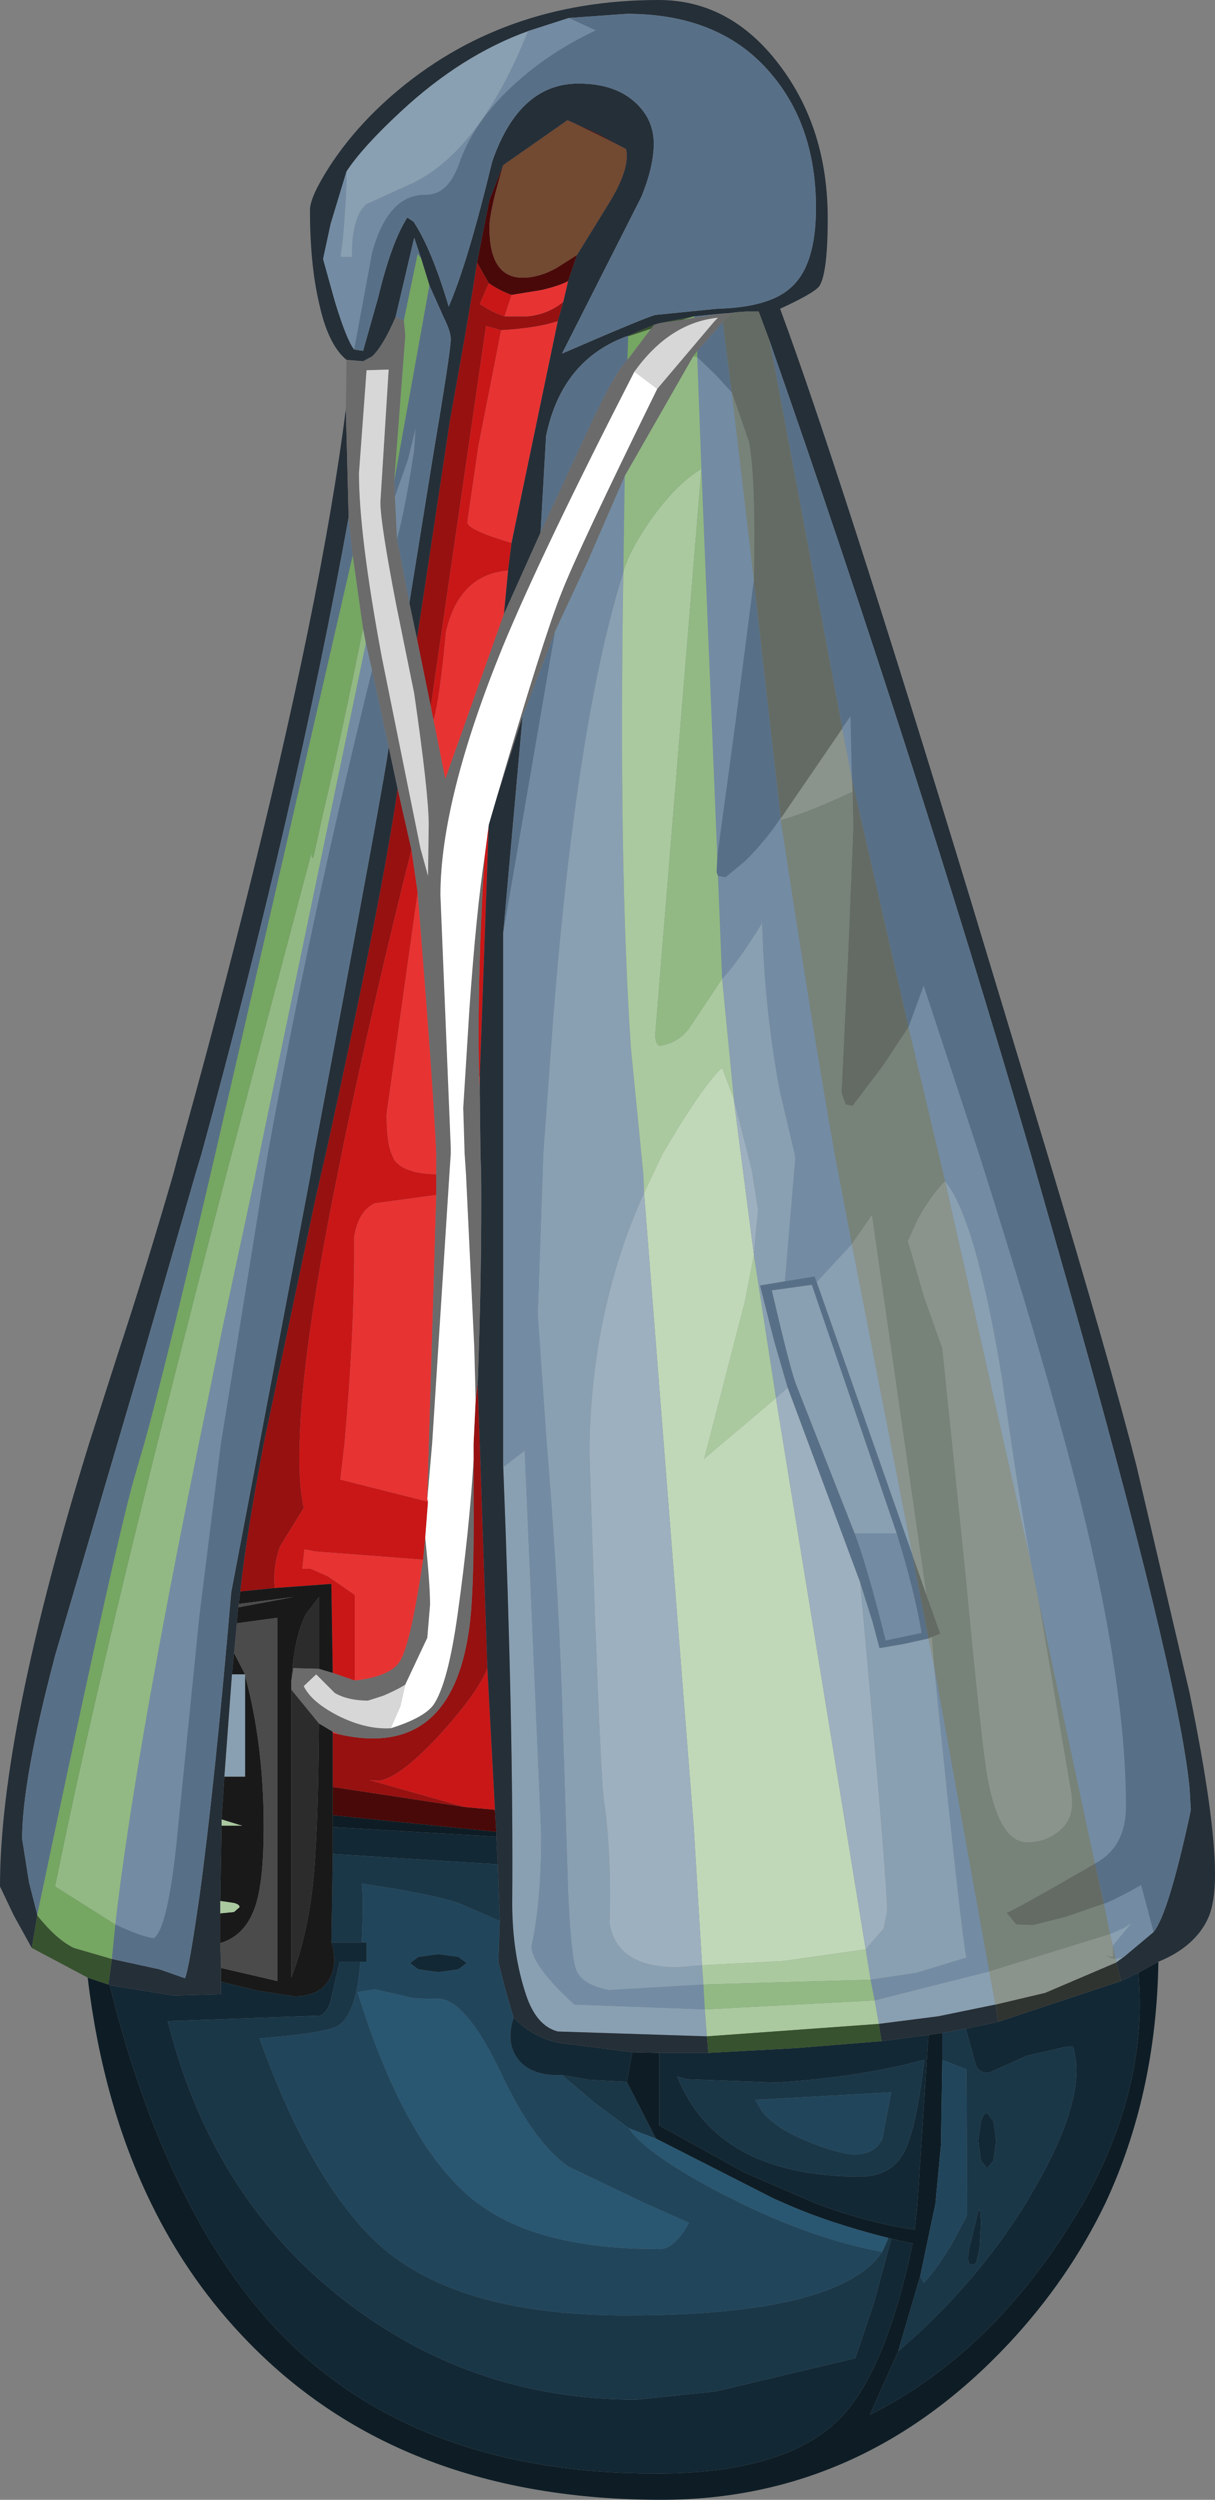 <?xml version="1.0" encoding="UTF-8" standalone="no"?>
<svg xmlns:ffdec="https://www.free-decompiler.com/flash" xmlns:xlink="http://www.w3.org/1999/xlink" ffdec:objectType="shape" height="180.95px" width="88.0px" xmlns="http://www.w3.org/2000/svg">
  <rect width="100%" height="100%" fill="#808080" stroke="none"/>
  <g transform="matrix(1.0, 0.0, 0.0, 1.0, 42.2, 141.8)">
    <path d="M3.15 -131.0 L1.1 -132.05 -1.1 -133.1 1.05 -132.15 3.15 -131.0 M-5.75 -129.85 Q-6.75 -126.5 -6.75 -125.35 -6.75 -121.7 -4.35 -121.7 -3.15 -121.7 -1.9 -122.4 L-0.4 -123.35 -1.05 -121.45 Q-1.7 -121.1 -3.0 -120.8 L-5.15 -120.45 Q-6.0 -120.75 -6.8 -121.3 L-7.65 -122.8 -6.75 -127.35 -5.75 -129.85 M-6.35 -10.8 L-6.25 -9.2 -18.1 -10.4 -18.1 -12.45 -8.55 -11.0 -6.35 -10.8" fill="#4a0909" fill-rule="evenodd" stroke="none"/>
    <path d="M-1.4 -119.95 L-1.8 -118.55 Q-3.3 -118.05 -5.9 -117.9 L-7.0 -118.2 -11.0 -90.65 -12.0 -95.55 -9.6 -111.45 Q-8.25 -118.85 -7.65 -122.8 L-6.8 -121.3 -7.45 -119.8 Q-6.9 -119.4 -6.2 -119.1 L-5.65 -118.9 -4.0 -118.9 Q-2.5 -119.05 -1.4 -119.95 M-13.4 -84.7 L-12.4 -80.3 Q-15.1 -69.55 -17.25 -59.3 L-17.45 -58.3 -17.75 -56.8 Q-20.35 -44.05 -20.5 -37.3 -20.6 -34.45 -20.2 -32.65 L-21.9 -29.9 Q-22.45 -28.45 -22.3 -26.85 L-24.8 -26.6 Q-24.35 -30.75 -23.1 -37.3 L-19.4 -54.8 -18.95 -56.8 -18.6 -58.3 Q-14.6 -76.45 -13.4 -84.7 M-7.6 -41.7 L-6.9 -21.05 Q-7.55 -19.35 -10.2 -16.4 -13.15 -13.15 -14.75 -12.9 L-15.45 -12.95 -8.55 -11.0 -18.1 -12.45 -18.1 -16.35 -17.6 -16.25 Q-9.3 -14.4 -8.15 -24.45 -7.85 -27.2 -7.9 -33.5 L-7.9 -36.1 -7.9 -37.3 -7.75 -40.45 -7.6 -41.7" fill="#971111" fill-rule="evenodd" stroke="none"/>
    <path d="M-5.15 -102.5 L-5.4 -100.5 Q-8.95 -100.2 -9.9 -96.05 -10.35 -91.2 -10.8 -89.65 L-11.0 -90.65 -7.0 -118.2 -5.9 -117.9 -7.55 -109.5 -8.35 -104.0 Q-8.35 -103.45 -5.15 -102.5 M-5.65 -118.9 L-6.2 -119.1 Q-6.9 -119.4 -7.45 -119.8 L-6.8 -121.3 Q-6.0 -120.75 -5.15 -120.45 L-5.65 -118.9 M-12.4 -80.3 L-11.95 -77.2 -14.2 -61.15 Q-14.2 -59.2 -13.85 -58.3 L-13.65 -57.85 Q-12.95 -56.85 -10.6 -56.8 L-10.6 -55.3 -15.05 -54.7 Q-16.25 -54.15 -16.55 -52.25 -16.5 -45.55 -17.25 -37.3 L-17.55 -34.7 -11.2 -33.1 -11.4 -30.5 -11.55 -28.9 -19.4 -29.5 -20.15 -29.65 -20.3 -28.25 -19.7 -28.25 -18.45 -27.7 -16.5 -26.35 -16.5 -20.15 -18.1 -20.7 -18.2 -27.15 -22.3 -26.85 Q-22.45 -28.45 -21.9 -29.9 L-20.2 -32.65 Q-20.6 -34.45 -20.5 -37.3 -20.35 -44.05 -17.75 -56.8 L-17.45 -58.3 -17.25 -59.3 Q-15.1 -69.55 -12.4 -80.3 M-7.1 -79.8 L-6.8 -82.1 -7.45 -63.9 -7.5 -63.85 Q-7.65 -71.25 -7.1 -79.8 M-6.9 -21.05 L-6.35 -10.8 -8.55 -11.0 -15.45 -12.95 -14.75 -12.9 Q-13.15 -13.15 -10.2 -16.4 -7.55 -19.35 -6.9 -21.05" fill="#c91717" fill-rule="evenodd" stroke="none"/>
    <path d="M-1.05 -121.45 L-1.4 -119.95 Q-2.5 -119.05 -4.0 -118.9 L-5.65 -118.9 -5.15 -120.45 -3.0 -120.8 Q-1.7 -121.1 -1.05 -121.45 M-1.8 -118.55 L-5.15 -102.5 Q-8.35 -103.45 -8.35 -104.0 L-7.55 -109.5 -5.9 -117.9 Q-3.3 -118.05 -1.8 -118.55 M-5.4 -100.5 L-5.7 -97.35 -9.95 -85.4 -10.8 -89.65 Q-10.35 -91.2 -9.9 -96.05 -8.95 -100.2 -5.4 -100.5 M-11.95 -77.2 Q-10.8 -63.05 -10.6 -58.3 L-10.6 -56.8 Q-12.95 -56.85 -13.65 -57.85 L-13.85 -58.3 Q-14.2 -59.2 -14.2 -61.15 L-11.95 -77.2 M-10.6 -55.3 L-11.25 -33.3 -11.2 -33.1 -17.55 -34.7 -17.25 -37.3 Q-16.5 -45.55 -16.55 -52.25 -16.25 -54.15 -15.05 -54.7 L-10.6 -55.3 M-17.6 -16.25 L-18.1 -16.35 -18.1 -16.45 -17.6 -16.25 M-16.5 -20.15 L-16.5 -26.35 -18.45 -27.7 -19.7 -28.25 -20.3 -28.25 -20.15 -29.65 -19.4 -29.5 -11.55 -28.9 Q-12.45 -22.85 -13.2 -21.6 -13.85 -20.45 -16.5 -20.15" fill="#e83333" fill-rule="evenodd" stroke="none"/>
    <path d="M-7.5 -63.85 L-7.45 -63.9 -7.45 -62.6 -7.5 -63.85" fill="#ea4d4d" fill-rule="evenodd" stroke="none"/>
    <path d="M40.25 1.0 L41.7 0.2 Q41.55 9.8 37.85 17.7 35.2 23.2 30.85 27.85 20.25 39.15 5.7 39.15 -13.1 39.15 -24.2 27.75 -28.5 23.35 -31.25 17.7 -34.75 10.55 -35.85 1.35 L-34.35 1.85 -34.25 1.9 Q-32.0 11.0 -28.5 17.7 -25.35 23.75 -21.2 27.8 -11.45 37.25 5.3 37.25 14.65 37.25 18.6 33.3 21.95 29.9 23.9 20.6 L22.35 20.25 22.15 20.2 Q17.8 19.1 14.65 17.7 L13.85 17.35 5.3 13.0 3.2 8.9 3.6 6.75 5.55 6.8 5.55 12.05 11.7 15.45 16.9 17.7 Q20.65 19.1 24.05 19.6 L24.25 17.7 25.05 5.5 26.05 5.35 26.05 7.3 25.95 13.45 25.55 17.7 24.45 22.95 22.85 28.4 20.8 33.0 Q29.05 28.85 34.85 19.95 L36.25 17.7 Q41.0 9.2 40.25 1.0 M-6.25 -9.2 L-6.25 -8.85 -18.1 -9.55 -18.1 -10.4 -6.25 -9.2" fill="#0e1d25" fill-rule="evenodd" stroke="none"/>
    <path d="M22.15 20.2 L21.7 21.2 Q16.85 20.3 11.5 17.7 L10.0 16.95 Q4.5 14.05 3.35 12.25 L5.3 13.0 13.85 17.35 14.65 17.7 Q17.8 19.1 22.15 20.2 M-12.2 2.85 L-10.2 2.9 Q-8.25 3.3 -5.85 8.4 -3.5 13.35 -1.0 15.05 L4.55 17.7 7.7 19.1 Q6.65 21.0 5.55 21.0 -3.2 21.0 -7.55 17.7 L-7.65 17.65 Q-12.8 13.7 -16.3 2.4 L-15.05 2.2 -12.2 2.85" fill="#295772" fill-rule="evenodd" stroke="none"/>
    <path d="M26.05 7.3 L27.8 8.0 27.85 18.55 26.7 20.7 Q25.5 22.65 24.7 23.45 L24.45 22.95 25.55 17.7 25.95 13.45 26.05 7.3 M21.7 21.2 Q18.6 25.8 3.15 25.8 -8.25 25.8 -13.95 21.35 -15.75 19.95 -17.4 17.7 -20.7 13.3 -23.4 5.75 -18.95 5.4 -17.85 4.9 -16.4 4.2 -16.1 0.2 L-15.65 0.2 -15.65 -1.2 -16.0 -1.2 Q-15.85 -4.35 -16.0 -5.45 -11.15 -4.75 -9.0 -4.05 L-6.0 -2.75 -6.1 0.2 -5.65 2.0 -5.0 4.25 Q-5.6 6.1 -4.65 7.3 -3.65 8.5 -1.5 8.4 L0.85 10.4 3.35 12.25 Q4.5 14.05 10.0 16.95 L11.5 17.7 Q16.85 20.3 21.7 21.2 M21.7 13.05 Q21.15 14.15 19.7 14.15 18.75 14.15 16.65 13.35 14.05 12.35 13.0 11.05 L12.5 10.2 22.35 9.65 21.7 13.05 M-12.2 2.85 L-15.05 2.2 -16.3 2.4 Q-12.8 13.7 -7.65 17.65 L-7.55 17.7 Q-3.2 21.0 5.55 21.0 6.65 21.0 7.7 19.1 L4.55 17.7 -1.0 15.05 Q-3.5 13.35 -5.85 8.4 -8.25 3.3 -10.2 2.9 L-12.2 2.85 M-11.9 -0.15 L-12.5 0.3 -11.9 0.75 -10.45 0.95 -9.0 0.75 -8.4 0.3 -9.0 -0.15 -10.45 -0.35 -11.9 -0.15" fill="#21465c" fill-rule="evenodd" stroke="none"/>
    <path d="M39.0 1.6 L40.25 1.0 Q41.0 9.2 36.25 17.7 L34.85 19.95 Q29.05 28.85 20.8 33.0 L22.85 28.4 Q28.35 23.7 32.1 17.7 L32.35 17.25 Q36.0 11.2 35.75 7.55 L35.55 6.35 35.05 6.35 32.2 7.0 29.4 8.25 Q28.55 8.25 28.4 7.4 L27.75 5.05 30.1 4.55 39.0 1.6 M21.65 5.95 L25.05 5.5 24.25 17.7 24.05 19.6 Q20.65 19.1 16.9 17.7 L11.7 15.45 5.55 12.05 5.55 6.8 9.1 6.8 15.5 6.45 21.65 5.95 M28.7 18.1 L28.8 18.3 28.85 19.2 28.75 20.95 28.5 22.0 Q27.7 22.55 28.0 20.95 L28.7 18.1 M29.3 11.15 L29.75 11.75 29.95 13.15 29.75 14.6 29.3 15.15 28.85 14.6 28.65 13.15 28.85 11.75 Q29.05 11.15 29.3 11.15 M-16.1 0.2 L-17.6 0.2 -18.2 2.8 Q-18.4 3.8 -19.0 4.1 L-30.05 4.5 Q-28.15 12.05 -24.05 17.7 -21.1 21.8 -16.95 24.95 -7.8 31.9 3.9 31.9 L9.65 31.3 19.75 28.9 21.1 24.9 22.35 20.25 23.9 20.6 Q21.95 29.9 18.6 33.3 14.65 37.25 5.3 37.25 -11.45 37.25 -21.2 27.8 -25.35 23.75 -28.5 17.7 -32.0 11.0 -34.25 1.9 L-29.65 2.65 -26.2 2.55 -26.2 1.65 -23.5 2.3 -20.9 2.7 Q-19.1 2.7 -18.4 1.55 -17.7 0.45 -18.2 -1.2 L-16.0 -1.2 -15.65 -1.2 -15.65 0.2 -16.1 0.2 M24.75 7.3 Q20.1 8.55 14.05 8.95 L7.5 8.7 6.85 8.5 Q9.75 15.75 20.1 15.75 22.3 15.75 23.25 14.05 24.15 12.4 24.75 7.3 M3.6 6.75 L3.2 8.9 0.5 8.75 -1.5 8.4 Q-3.65 8.5 -4.65 7.3 -5.6 6.1 -5.0 4.25 -3.7 5.6 -1.85 6.05 L3.6 6.75 M-6.25 -8.85 L-6.15 -6.85 -18.1 -7.6 -18.1 -9.55 -6.25 -8.85 M-11.9 -0.15 L-10.45 -0.35 -9.0 -0.15 -8.4 0.3 -9.0 0.75 -10.45 0.95 -11.9 0.75 -12.5 0.3 -11.9 -0.15" fill="#132835" fill-rule="evenodd" stroke="none"/>
    <path d="M27.75 5.05 L28.4 7.4 Q28.55 8.25 29.4 8.25 L32.2 7.0 35.05 6.35 35.55 6.35 35.75 7.55 Q36.0 11.2 32.35 17.25 L32.1 17.7 Q28.35 23.7 22.85 28.4 L24.45 22.95 24.7 23.45 Q25.5 22.65 26.7 20.7 L27.85 18.55 27.8 8.0 26.05 7.3 26.05 5.35 27.75 5.05 M29.3 11.15 Q29.05 11.15 28.85 11.75 L28.65 13.15 28.85 14.6 29.3 15.15 29.75 14.6 29.95 13.15 29.75 11.75 29.3 11.15 M28.7 18.1 L28.0 20.95 Q27.7 22.55 28.5 22.0 L28.75 20.95 28.85 19.2 28.8 18.3 28.7 18.1 M21.7 21.2 L22.15 20.2 22.35 20.25 21.1 24.9 19.75 28.9 9.65 31.3 3.9 31.9 Q-7.8 31.9 -16.95 24.95 -21.1 21.8 -24.05 17.7 -28.15 12.05 -30.05 4.5 L-19.0 4.1 Q-18.4 3.8 -18.2 2.8 L-17.6 0.2 -16.1 0.2 Q-16.4 4.2 -17.85 4.9 -18.95 5.4 -23.4 5.75 -20.7 13.3 -17.4 17.7 -15.75 19.95 -13.95 21.35 -8.25 25.8 3.15 25.8 18.6 25.8 21.7 21.2 M5.3 13.0 L3.35 12.25 0.85 10.4 -1.5 8.4 0.5 8.75 3.2 8.9 5.3 13.0 M21.7 13.05 L22.35 9.65 12.5 10.2 13.0 11.05 Q14.05 12.35 16.65 13.35 18.75 14.15 19.7 14.15 21.15 14.15 21.7 13.05 M24.75 7.3 Q24.15 12.4 23.25 14.05 22.3 15.75 20.1 15.75 9.75 15.75 6.85 8.5 L7.5 8.7 14.05 8.95 Q20.1 8.55 24.75 7.3 M-6.15 -6.85 L-6.0 -2.75 -9.0 -4.05 Q-11.15 -4.75 -16.0 -5.45 -15.85 -4.35 -16.0 -1.2 L-18.2 -1.2 -18.1 -7.6 -6.15 -6.85" fill="#1a3748" fill-rule="evenodd" stroke="none"/>
    <path d="M3.15 -131.0 Q3.45 -129.55 1.85 -127.0 L-0.4 -123.35 -1.9 -122.4 Q-3.15 -121.7 -4.35 -121.7 -6.75 -121.7 -6.75 -125.35 -6.75 -126.5 -5.75 -129.85 L-1.1 -133.1 1.1 -132.05 3.15 -131.0" fill="#724931" fill-rule="evenodd" stroke="none"/>
    <path d="M-24.8 -26.6 L-22.3 -26.85 -18.2 -27.15 -18.1 -20.7 -19.1 -21.0 -19.1 -26.2 -20.05 -24.95 Q-20.9 -23.3 -21.1 -20.1 L-21.1 -19.5 -21.1 1.35 Q-19.6 -2.5 -19.35 -7.85 -19.15 -10.9 -19.1 -17.05 L-18.1 -16.45 -18.1 -16.35 -18.1 -12.45 -18.1 -10.4 -18.1 -9.55 -18.1 -7.6 -18.2 -1.2 Q-17.7 0.45 -18.4 1.55 -19.1 2.7 -20.9 2.7 L-23.5 2.3 -26.2 1.65 -26.2 0.65 -22.1 1.6 -22.1 -24.7 -25.05 -24.3 -24.95 -25.45 -20.95 -26.2 -24.9 -25.7 -24.8 -26.6 M-25.25 -22.15 L-24.45 -20.6 -25.4 -20.6 -25.25 -22.15 M-24.45 -20.5 Q-23.1 -15.55 -23.1 -9.55 -23.1 -5.8 -23.65 -4.0 -24.35 -1.7 -26.25 -1.15 L-26.25 -3.3 -25.25 -3.4 -24.85 -3.75 Q-24.85 -3.95 -25.25 -4.05 L-26.25 -4.2 -26.15 -9.65 -24.65 -9.65 -24.85 -9.7 -26.15 -10.1 -25.95 -13.2 -24.45 -13.2 -24.45 -20.5" fill="#191919" fill-rule="evenodd" stroke="none"/>
    <path d="M-24.9 -25.7 L-20.95 -26.2 -24.95 -25.45 -24.9 -25.7 M-25.05 -24.3 L-22.1 -24.7 -22.1 1.6 -26.2 0.65 -26.25 -1.15 Q-24.35 -1.7 -23.65 -4.0 -23.1 -5.8 -23.1 -9.55 -23.1 -15.55 -24.45 -20.5 L-24.45 -20.6 -25.25 -22.15 -25.05 -24.3" fill="#4b4b4b" fill-rule="evenodd" stroke="none"/>
    <path d="M-17.1 -129.4 Q-15.95 -131.15 -13.2 -133.7 -8.8 -137.8 -3.95 -139.55 -7.6 -130.45 -12.85 -128.3 L-15.7 -127.0 Q-16.75 -126.0 -16.7 -123.2 L-17.55 -123.2 -17.4 -124.25 Q-17.1 -127.4 -17.1 -129.4 M39.2 -0.15 L38.65 0.25 38.6 0.0 39.2 -0.15 M26.25 -56.3 Q28.45 -53.65 30.35 -42.2 31.75 -32.35 32.6 -28.05 L26.25 -56.3 M38.2 -1.8 L39.2 -2.25 39.75 -2.6 38.4 -0.95 38.2 -1.8 M10.1 -70.95 Q11.1 -71.95 12.95 -74.9 L13.0 -75.2 Q13.15 -68.75 14.3 -62.75 L15.35 -58.3 15.4 -57.9 14.65 -49.05 12.85 -48.75 13.85 -44.8 14.85 -41.35 14.0 -40.6 12.4 -50.95 12.4 -51.0 12.7 -54.25 12.25 -57.1 11.95 -58.3 10.95 -62.2 10.95 -62.25 10.1 -70.95 M16.95 -49.0 L19.5 -51.75 23.9 -29.2 16.95 -49.0 M2.95 -100.4 Q2.6 -79.3 3.5 -65.9 L4.25 -58.3 4.4 -56.8 4.45 -55.5 4.45 -55.45 Q0.7 -47.15 0.5 -37.3 L0.5 -36.35 0.9 -24.6 Q1.35 -12.7 1.55 -11.4 2.1 -7.65 1.95 -2.6 2.45 0.6 6.85 0.6 L8.65 0.45 8.75 1.85 1.9 2.25 Q-0.15 1.85 -0.5 0.7 -0.85 -0.35 -1.05 -4.85 L-1.45 -17.35 Q-1.7 -26.0 -2.5 -36.15 L-2.6 -37.3 -3.25 -46.65 -2.9 -56.8 -2.85 -58.3 -2.15 -67.9 Q-0.45 -89.6 2.95 -100.4 M19.7 -30.8 L15.45 -41.6 Q15.0 -42.8 13.7 -48.4 L16.6 -48.8 22.75 -30.8 19.7 -30.8 M25.05 -23.2 L25.45 -21.25 Q27.45 -1.55 27.8 -0.1 L24.2 1.0 20.85 1.5 20.5 -0.7 21.8 -2.2 22.05 -3.45 Q22.05 -5.7 20.1 -27.25 L21.0 -24.4 21.5 -22.5 23.25 -22.8 25.05 -23.2 M29.9 3.3 L25.75 4.15 21.45 4.7 21.15 3.0 29.45 0.9 29.9 3.3 M8.85 3.65 L9.0 5.6 -1.8 5.25 Q-3.35 4.85 -4.1 2.6 -5.1 -0.4 -5.1 -4.05 -5.0 -16.55 -5.75 -35.6 L-4.2 -36.8 -3.0 -9.0 Q-3.0 -4.1 -3.7 -0.95 -3.75 0.4 -0.6 3.3 L8.85 3.65 M-24.45 -20.6 L-24.45 -20.5 -24.45 -13.2 -25.95 -13.2 -25.4 -20.6 -24.45 -20.6" fill="#89a0b2" fill-rule="evenodd" stroke="none"/>
    <path d="M2.95 -100.4 Q3.35 -101.9 4.95 -104.2 6.85 -106.85 8.6 -107.85 L5.25 -66.85 Q5.3 -66.15 5.6 -66.1 6.9 -66.3 7.7 -67.35 L10.1 -70.95 10.95 -62.25 10.1 -64.5 Q9.15 -63.7 7.0 -60.3 L5.8 -58.3 4.45 -55.45 4.45 -55.5 4.4 -56.8 4.25 -58.3 3.5 -65.9 Q2.6 -79.3 2.95 -100.4 M8.65 0.45 L14.5 0.15 20.5 -0.7 20.85 1.5 8.75 1.85 8.65 0.45 M14.0 -40.6 L8.8 -36.2 11.75 -47.6 12.4 -50.95 14.0 -40.6 M21.15 3.0 L21.45 4.7 9.0 5.6 8.85 3.65 21.15 3.0 M-26.15 -10.1 L-24.85 -9.7 -24.65 -9.65 -26.15 -9.65 -26.15 -10.1 M-26.25 -4.2 L-25.25 -4.05 Q-24.85 -3.95 -24.85 -3.75 L-25.25 -3.4 -26.25 -3.3 -26.25 -4.2" fill="#aac99f" fill-rule="evenodd" stroke="none"/>
    <path d="M-21.1 -20.1 Q-20.9 -23.3 -20.05 -24.95 L-19.1 -26.2 -19.1 -21.0 -20.95 -21.05 -21.1 -20.1 M-19.1 -17.05 Q-19.15 -10.9 -19.35 -7.85 -19.6 -2.5 -21.1 1.35 L-21.1 -19.5 -19.1 -17.05" fill="#2c2c2c" fill-rule="evenodd" stroke="none"/>
    <path d="M-16.55 -116.5 L-15.9 -116.4 -14.8 -120.3 Q-13.85 -124.25 -12.7 -126.05 L-12.25 -125.75 Q-10.95 -123.8 -9.7 -119.6 -8.3 -122.85 -6.55 -130.1 -4.6 -135.75 -0.3 -135.75 2.4 -135.75 3.9 -134.3 5.15 -133.1 5.15 -131.4 5.15 -129.75 4.25 -127.55 L-1.5 -116.2 Q4.5 -118.8 5.25 -119.0 L9.75 -119.45 Q13.55 -119.55 15.1 -121.0 16.9 -122.6 16.9 -126.75 16.9 -132.6 13.7 -136.4 10.05 -140.8 3.2 -140.8 L-1.0 -140.5 -3.95 -139.55 Q-8.8 -137.8 -13.2 -133.7 -15.95 -131.15 -17.1 -129.4 L-18.25 -125.6 -18.8 -123.05 -17.95 -120.0 Q-17.1 -117.2 -16.55 -116.5 M-0.4 -123.35 L1.85 -127.0 Q3.45 -129.55 3.15 -131.0 L1.05 -132.15 -1.1 -133.1 -5.75 -129.85 -6.75 -127.35 -7.65 -122.8 Q-8.25 -118.85 -9.6 -111.45 L-12.0 -95.55 -12.55 -98.15 -10.85 -108.7 Q-9.55 -116.4 -9.55 -117.25 -9.55 -117.8 -10.05 -118.8 L-11.1 -121.15 -11.7 -123.1 -12.2 -124.6 -13.55 -118.85 Q-14.45 -116.75 -15.25 -116.0 L-15.9 -115.65 -17.1 -115.75 Q-18.45 -116.85 -19.1 -119.9 -19.75 -122.7 -19.75 -126.6 -19.75 -127.55 -18.3 -129.8 -16.5 -132.55 -13.8 -134.9 -5.85 -141.8 5.5 -141.8 10.7 -141.8 14.25 -137.1 17.75 -132.5 17.75 -126.0 17.75 -122.05 17.15 -121.1 16.8 -120.6 14.3 -119.45 18.55 -108.0 28.1 -76.65 L33.65 -58.3 Q38.25 -43.0 40.1 -35.75 L43.95 -19.3 Q45.8 -10.3 45.8 -6.15 45.8 -4.05 45.3 -2.95 44.85 -1.95 43.95 -1.15 43.05 -0.35 41.7 0.2 L40.25 1.0 39.0 1.6 38.65 0.25 39.2 -0.15 41.35 -1.95 Q42.4 -3.2 43.95 -10.3 L44.05 -10.8 43.95 -12.45 Q43.1 -20.85 34.9 -49.7 L32.45 -58.3 Q23.9 -87.55 13.55 -117.1 L12.75 -119.25 11.8 -119.25 11.1 -119.2 10.8 -119.15 10.1 -119.1 8.05 -118.9 5.55 -118.4 5.2 -118.3 3.3 -117.5 Q-1.5 -115.8 -2.65 -110.25 L-3.05 -103.25 -5.7 -97.35 -5.4 -100.5 -5.15 -102.5 -1.8 -118.55 -1.4 -119.95 -1.05 -121.45 -0.4 -123.35 M-6.2 -84.15 L-4.35 -89.95 -5.75 -74.3 -5.75 -35.6 Q-5.0 -16.55 -5.1 -4.05 -5.1 -0.4 -4.1 2.6 -3.35 4.85 -1.8 5.25 L9.0 5.6 9.1 6.8 5.55 6.8 3.6 6.75 -1.85 6.05 Q-3.7 5.6 -5.0 4.25 L-5.65 2.0 -6.1 0.2 -6.0 -2.75 -6.15 -6.85 -6.25 -8.85 -6.25 -9.2 -6.35 -10.8 -6.9 -21.05 -7.6 -41.7 Q-7.3 -49.65 -7.35 -56.8 L-7.4 -58.3 -7.45 -62.6 -7.45 -63.9 -6.8 -82.1 -6.2 -84.15 M29.9 3.3 L30.1 4.55 27.75 5.05 26.05 5.35 25.05 5.5 21.65 5.95 21.45 4.7 25.75 4.15 29.9 3.3 M-39.9 -0.8 L-41.2 -3.15 -42.2 -5.25 Q-42.2 -16.45 -35.75 -37.3 L-33.6 -44.0 Q-31.7 -49.75 -29.65 -56.8 L-29.25 -58.3 Q-27.0 -66.25 -24.6 -75.75 -18.9 -98.4 -17.15 -112.2 L-16.95 -104.35 Q-20.75 -83.35 -27.6 -58.3 L-28.05 -56.8 -32.2 -42.4 -33.7 -37.3 -38.2 -22.0 Q-40.6 -12.95 -40.6 -8.7 L-40.1 -5.55 -39.5 -3.2 -39.5 -3.15 -39.9 -0.8 M-14.05 -87.75 L-13.4 -84.7 Q-14.6 -76.45 -18.6 -58.3 L-18.95 -56.8 -19.4 -54.8 -23.1 -37.3 Q-24.35 -30.75 -24.8 -26.6 L-24.9 -25.7 -24.95 -25.45 -25.05 -24.3 -25.25 -22.15 -25.4 -20.6 -25.95 -13.2 -26.15 -10.1 -26.15 -9.65 -26.25 -4.2 -26.25 -3.3 -26.25 -1.15 -26.2 0.65 -26.2 1.65 -26.2 2.55 -29.65 2.65 -34.25 1.9 -34.35 1.85 -34.1 0.0 -30.65 0.75 -28.8 1.4 Q-28.5 0.7 -27.75 -4.55 -26.65 -12.55 -25.45 -26.55 L-22.7 -41.0 -19.7 -56.8 -19.45 -58.3 Q-14.15 -86.35 -14.05 -87.75" fill="#252f38" fill-rule="evenodd" stroke="none"/>
    <path d="M-16.55 -116.5 Q-17.1 -117.2 -17.95 -120.0 L-18.8 -123.05 -18.25 -125.6 -17.1 -129.4 Q-17.1 -127.4 -17.4 -124.25 L-17.55 -123.2 -16.7 -123.2 Q-16.75 -126.0 -15.7 -127.0 L-12.85 -128.3 Q-7.6 -130.45 -3.95 -139.55 L-1.0 -140.5 0.95 -139.6 Q-2.15 -138.15 -4.55 -136.05 -7.8 -133.25 -8.95 -129.95 -9.75 -127.7 -11.35 -127.7 -14.1 -127.75 -15.25 -123.5 L-16.55 -116.5 M41.35 -1.95 L39.2 -0.15 38.6 0.0 38.4 -0.95 39.75 -2.6 39.2 -2.25 38.2 -1.8 37.75 -4.0 Q38.4 -4.2 40.45 -5.35 L41.35 -1.95 M12.4 -99.85 L12.4 -99.8 11.05 -89.35 9.75 -79.8 8.6 -107.85 8.3 -115.95 9.65 -114.65 10.8 -113.4 12.4 -99.85 M14.35 -82.6 L14.35 -82.55 14.35 -82.45 Q16.65 -67.35 18.25 -58.3 L19.5 -51.75 16.95 -49.0 16.8 -49.4 14.65 -49.05 15.4 -57.9 15.35 -58.3 14.3 -62.75 Q13.15 -68.75 13.0 -75.2 L12.95 -74.9 Q11.1 -71.95 10.1 -70.95 L9.8 -78.4 10.35 -78.3 11.8 -79.5 Q13.3 -81.0 14.35 -82.6 M18.8 -89.05 L18.8 -89.1 19.4 -89.95 19.5 -85.45 18.8 -89.05 M-2.0 -96.1 L0.4 -101.25 3.05 -107.35 2.95 -100.4 Q-0.45 -89.6 -2.15 -67.9 L-2.85 -58.3 -2.9 -56.8 -3.25 -46.65 -2.6 -37.3 -2.5 -36.15 Q-1.7 -26.0 -1.45 -17.35 L-1.05 -4.85 Q-0.85 -0.35 -0.5 0.7 -0.15 1.85 1.9 2.25 L8.75 1.85 8.85 3.65 -0.6 3.3 Q-3.75 0.4 -3.7 -0.95 -3.0 -4.1 -3.0 -9.0 L-4.2 -36.8 -5.75 -35.6 -5.75 -74.3 -2.0 -96.1 M23.6 -67.45 L24.7 -70.45 28.7 -58.3 Q33.7 -42.55 36.1 -32.95 39.35 -19.75 39.35 -11.05 39.35 -8.1 37.1 -6.9 L33.0 -26.05 32.6 -28.05 Q31.75 -32.35 30.35 -42.2 28.45 -53.65 26.25 -56.3 L23.6 -67.45 M25.45 -21.25 L29.45 0.9 21.15 3.0 20.85 1.5 24.2 1.0 27.8 -0.1 Q27.45 -1.55 25.45 -21.25 M19.7 -30.8 L22.75 -30.8 Q24.05 -26.6 24.55 -23.6 L21.95 -23.05 Q20.6 -28.45 19.7 -30.8 M-13.45 -102.75 L-13.6 -105.85 -12.65 -108.55 -12.1 -110.8 -12.2 -109.25 Q-12.8 -105.2 -13.45 -102.75 M-15.7 -95.25 L-15.25 -93.3 Q-19.7 -75.3 -22.8 -58.3 L-23.05 -56.8 -26.2 -37.3 -27.75 -24.9 -29.45 -8.05 Q-30.1 -2.2 -31.05 -1.5 -31.95 -1.6 -33.85 -2.5 -32.5 -14.35 -27.8 -37.3 L-26.05 -45.85 -23.7 -56.8 -23.4 -58.3 -15.7 -95.25" fill="#738ca4" fill-rule="evenodd" stroke="none"/>
    <path d="M-1.0 -140.5 L3.2 -140.8 Q10.05 -140.8 13.7 -136.4 16.9 -132.6 16.9 -126.75 16.9 -122.6 15.1 -121.0 13.55 -119.55 9.75 -119.45 L5.25 -119.0 Q4.5 -118.8 -1.5 -116.2 L4.25 -127.55 Q5.15 -129.75 5.15 -131.4 5.15 -133.1 3.9 -134.3 2.4 -135.75 -0.3 -135.75 -4.6 -135.75 -6.55 -130.1 -8.3 -122.85 -9.7 -119.6 -10.95 -123.8 -12.25 -125.75 L-12.7 -126.05 Q-13.85 -124.25 -14.8 -120.3 L-15.9 -116.4 -16.55 -116.5 -15.25 -123.5 Q-14.1 -127.75 -11.35 -127.7 -9.75 -127.7 -8.95 -129.95 -7.8 -133.25 -4.55 -136.05 -2.15 -138.15 0.95 -139.6 L-1.0 -140.5 M-3.05 -103.25 L-2.65 -110.25 Q-1.5 -115.8 3.3 -117.5 L3.3 -117.45 3.25 -115.75 Q2.3 -114.8 0.5 -110.9 L-3.05 -103.25 M8.05 -118.9 L10.1 -119.1 8.1 -118.8 8.05 -118.9 M10.8 -119.15 L11.1 -119.2 10.75 -119.1 10.8 -119.15 M13.55 -117.1 Q23.9 -87.55 32.45 -58.3 L34.9 -49.7 Q43.1 -20.85 43.95 -12.45 L44.05 -10.8 43.95 -10.3 Q42.4 -3.2 41.35 -1.95 L40.45 -5.35 Q38.4 -4.2 37.75 -4.0 L37.1 -6.9 Q39.35 -8.1 39.35 -11.05 39.35 -19.75 36.1 -32.95 33.7 -42.55 28.7 -58.3 L24.7 -70.45 23.6 -67.45 19.5 -85.4 19.5 -85.45 19.4 -89.95 18.8 -89.1 13.55 -117.1 M-13.55 -118.85 L-12.2 -124.6 -11.7 -123.1 -11.95 -123.4 -12.95 -118.6 -13.55 -118.85 M-11.1 -121.15 L-10.05 -118.8 Q-9.55 -117.8 -9.55 -117.25 -9.55 -116.4 -10.85 -108.7 L-12.55 -98.15 -13.45 -102.75 Q-12.8 -105.2 -12.2 -109.25 L-12.1 -110.8 -12.65 -108.55 -13.6 -105.85 -13.65 -107.0 -11.1 -121.15 M10.15 -118.5 L10.8 -113.4 9.65 -114.65 8.3 -115.95 8.3 -116.4 10.15 -118.5 M12.4 -99.8 L14.35 -82.6 Q13.3 -81.0 11.8 -79.5 L10.35 -78.3 9.8 -78.4 9.7 -78.65 9.75 -79.8 11.05 -89.35 12.4 -99.8 M-4.35 -89.95 L-2.0 -96.1 -5.75 -74.3 -4.35 -89.95 M14.65 -49.05 L16.8 -49.4 16.95 -49.0 23.9 -29.2 25.05 -23.2 23.25 -22.8 21.5 -22.5 21.0 -24.4 20.1 -27.25 14.85 -41.35 13.85 -44.8 12.85 -48.75 14.65 -49.05 M22.75 -30.8 L16.6 -48.8 13.7 -48.4 Q15.0 -42.8 15.45 -41.6 L19.7 -30.8 Q20.6 -28.45 21.95 -23.05 L24.55 -23.6 Q24.05 -26.6 22.75 -30.8 M-16.95 -104.35 L-16.65 -101.6 -26.6 -58.3 -26.95 -56.8 Q-30.25 -42.7 -31.75 -37.3 L-32.35 -35.25 Q-33.7 -30.8 -39.5 -3.2 L-40.1 -5.55 -40.6 -8.7 Q-40.6 -12.95 -38.2 -22.0 L-33.7 -37.3 -32.2 -42.4 -28.05 -56.8 -27.6 -58.3 Q-20.75 -83.35 -16.95 -104.35 M-15.25 -93.3 L-14.05 -87.75 Q-14.15 -86.35 -19.45 -58.3 L-19.7 -56.8 -22.7 -41.0 -25.45 -26.55 Q-26.65 -12.55 -27.75 -4.55 -28.5 0.7 -28.8 1.4 L-30.65 0.75 -34.1 0.0 -33.85 -2.5 Q-31.95 -1.6 -31.05 -1.5 -30.1 -2.2 -29.45 -8.05 L-27.75 -24.9 -26.2 -37.3 -23.05 -56.8 -22.8 -58.3 Q-19.7 -75.3 -15.25 -93.3" fill="#587087" fill-rule="evenodd" stroke="none"/>
    <path d="M3.3 -117.5 L5.2 -118.3 4.95 -118.0 3.3 -117.45 3.3 -117.5 M5.55 -118.4 L8.05 -118.9 7.25 -118.65 5.55 -118.4 M21.45 4.7 L21.65 5.95 15.5 6.45 9.1 6.8 9.0 5.6 21.45 4.7 M-35.85 1.35 L-39.9 -0.8 -39.5 -3.15 Q-38.1 -1.4 -36.85 -0.8 L-34.1 0.0 -34.35 1.85 -35.85 1.35" fill="#37522e" fill-rule="evenodd" stroke="none"/>
    <path d="M-11.7 -123.1 L-11.1 -121.15 -13.65 -107.0 -12.85 -117.5 -12.95 -118.6 -11.95 -123.4 -11.7 -123.1 M7.25 -118.65 L8.05 -118.9 8.1 -118.8 7.25 -118.65 M8.0 -116.0 L8.3 -116.4 8.3 -115.95 8.0 -116.0 M3.25 -115.75 L3.3 -117.45 4.95 -118.0 3.25 -115.75 M-39.5 -3.2 Q-33.7 -30.8 -32.35 -35.25 L-31.75 -37.3 Q-30.25 -42.7 -26.95 -56.8 L-26.6 -58.3 -16.65 -101.6 -15.9 -96.3 Q-17.6 -87.9 -18.8 -82.9 L-19.5 -79.7 -19.6 -79.7 -19.65 -80.0 -25.4 -58.3 -25.8 -56.8 -27.5 -50.25 -30.8 -37.3 Q-35.7 -17.65 -38.2 -5.25 L-33.85 -2.5 -34.1 0.0 -36.85 -0.8 Q-38.1 -1.4 -39.5 -3.15 L-39.5 -3.2" fill="#75a662" fill-rule="evenodd" stroke="none"/>
    <path d="M3.05 -107.35 L8.0 -116.0 8.3 -115.95 8.6 -107.85 9.75 -79.8 9.7 -78.65 9.8 -78.4 10.1 -70.95 7.7 -67.35 Q6.9 -66.3 5.6 -66.1 5.3 -66.15 5.25 -66.85 L8.6 -107.85 Q6.85 -106.85 4.95 -104.2 3.35 -101.9 2.95 -100.4 L3.05 -107.35 M20.85 1.5 L21.15 3.0 8.85 3.65 8.75 1.85 20.85 1.5 M-15.9 -96.3 L-15.7 -95.25 -23.4 -58.3 -23.7 -56.8 -26.05 -45.85 -27.8 -37.3 Q-32.5 -14.35 -33.85 -2.5 L-38.2 -5.25 Q-35.7 -17.65 -30.8 -37.3 L-27.5 -50.25 -25.8 -56.8 -25.4 -58.3 -19.65 -80.0 -19.6 -79.7 -19.5 -79.7 -18.8 -82.9 Q-17.6 -87.9 -15.9 -96.3" fill="#92b984" fill-rule="evenodd" stroke="none"/>
    <path d="M38.65 0.25 L39.0 1.6 30.1 4.55 29.9 3.3 33.5 2.45 38.65 0.25" fill="#303431" fill-rule="evenodd" stroke="none"/>
    <path d="M11.1 -119.2 L11.8 -119.25 12.75 -119.25 13.55 -117.1 18.8 -89.1 18.8 -89.05 14.35 -82.55 14.35 -82.6 12.4 -99.8 12.4 -99.85 Q12.55 -107.0 12.05 -109.8 L10.8 -113.4 10.15 -118.5 10.75 -119.1 11.1 -119.2 M19.5 -85.4 L23.6 -67.45 21.75 -64.65 19.55 -61.75 19.05 -61.85 18.75 -62.7 19.25 -73.25 19.6 -81.9 19.55 -84.5 19.5 -85.4 M37.1 -6.9 L37.75 -4.0 35.0 -3.05 32.65 -2.45 31.4 -2.5 30.7 -3.35 Q30.95 -3.35 37.1 -6.9 M24.9 -26.35 L25.9 -23.55 25.3 -23.3 25.05 -23.2 23.9 -29.2 24.9 -26.35" fill="#636b64" fill-rule="evenodd" stroke="none"/>
    <path d="M10.8 -113.4 L12.05 -109.8 Q12.55 -107.0 12.4 -99.85 L10.8 -113.4 M19.55 -84.5 L19.6 -81.9 19.25 -73.25 18.75 -62.7 19.05 -61.85 19.55 -61.75 21.75 -64.65 23.6 -67.45 26.25 -56.3 Q25.25 -55.3 24.3 -53.6 L23.55 -51.95 23.8 -51.15 24.7 -48.0 26.05 -44.2 27.75 -27.7 Q28.9 -15.4 29.35 -13.0 30.2 -8.45 32.2 -8.45 33.4 -8.45 34.3 -9.1 35.45 -9.9 35.45 -11.3 L35.4 -11.95 33.0 -26.05 37.1 -6.9 Q30.95 -3.35 30.7 -3.35 L31.4 -2.5 32.65 -2.45 35.0 -3.05 37.75 -4.0 38.2 -1.8 29.45 0.9 25.45 -21.25 25.3 -23.3 25.9 -23.55 24.9 -26.35 20.95 -53.85 19.5 -51.75 18.25 -58.3 Q16.65 -67.35 14.35 -82.45 16.25 -82.95 19.55 -84.5 M38.4 -0.95 L38.6 0.0 Q38.2 -0.05 37.9 -0.25 L38.4 -0.15 38.4 -0.95" fill="#778279" fill-rule="evenodd" stroke="none"/>
    <path d="M14.35 -82.55 L18.8 -89.05 19.5 -85.45 19.5 -85.4 19.55 -84.5 Q16.25 -82.95 14.35 -82.45 L14.35 -82.55 M32.6 -28.05 L33.0 -26.05 35.4 -11.95 35.45 -11.3 Q35.45 -9.9 34.3 -9.1 33.4 -8.45 32.2 -8.45 30.2 -8.45 29.35 -13.0 28.9 -15.4 27.75 -27.7 L26.05 -44.2 24.7 -48.0 23.8 -51.15 23.55 -51.95 24.3 -53.6 Q25.25 -55.3 26.25 -56.3 L32.6 -28.05 M19.5 -51.75 L20.95 -53.85 24.9 -26.35 23.9 -29.2 19.5 -51.75 M25.3 -23.3 L25.45 -21.25 25.05 -23.2 25.3 -23.3 M29.45 0.9 L38.2 -1.8 38.4 -0.95 38.4 -0.15 37.9 -0.25 Q38.2 -0.05 38.6 0.0 L38.65 0.25 33.5 2.45 29.9 3.3 29.45 0.9" fill="#8a948c" fill-rule="evenodd" stroke="none"/>
    <path d="M10.95 -62.25 L10.95 -62.2 12.4 -51.0 12.4 -50.95 11.75 -47.6 8.8 -36.2 14.0 -40.6 20.5 -0.7 14.5 0.15 8.65 0.45 8.05 -9.5 4.45 -55.45 5.8 -58.3 7.0 -60.3 Q9.15 -63.7 10.1 -64.5 L10.95 -62.25" fill="#c0d8b8" fill-rule="evenodd" stroke="none"/>
    <path d="M4.45 -55.45 L8.05 -9.5 8.65 0.45 6.85 0.6 Q2.45 0.6 1.95 -2.6 2.1 -7.65 1.55 -11.4 1.35 -12.7 0.9 -24.6 L0.5 -36.35 0.5 -37.3 Q0.7 -47.15 4.45 -55.45 M20.5 -0.7 L14.0 -40.6 14.85 -41.35 20.1 -27.25 Q22.05 -5.7 22.05 -3.45 L21.8 -2.2 20.5 -0.7 M12.4 -51.0 L10.95 -62.2 11.95 -58.3 12.25 -57.1 12.7 -54.25 12.4 -51.0" fill="#9db0bf" fill-rule="evenodd" stroke="none"/>
    <path d="M-5.7 -97.35 L-3.05 -103.25 0.5 -110.9 Q2.3 -114.8 3.25 -115.75 L4.95 -118.0 5.2 -118.3 5.55 -118.4 7.25 -118.65 8.1 -118.8 10.1 -119.1 10.8 -119.15 10.75 -119.1 10.15 -118.5 8.3 -116.4 8.0 -116.0 3.05 -107.35 0.4 -101.25 -2.0 -96.1 -4.35 -89.95 -6.2 -84.15 Q-2.85 -95.6 -1.55 -98.85 -0.35 -101.95 5.4 -113.65 L9.55 -118.55 9.8 -118.8 Q6.3 -118.45 3.75 -114.9 -2.95 -101.85 -5.8 -94.95 -10.3 -83.9 -10.3 -77.0 L-9.55 -58.7 -9.55 -58.3 -9.65 -56.8 -10.9 -37.3 -11.25 -33.3 -10.6 -55.3 -10.6 -56.8 -10.6 -58.3 Q-10.8 -63.05 -11.95 -77.2 L-12.4 -80.3 -13.4 -84.7 -14.05 -87.75 -15.25 -93.3 -15.7 -95.25 -15.9 -96.3 -16.65 -101.6 -16.95 -104.35 -17.15 -112.2 -17.1 -115.75 -15.9 -115.65 -15.25 -116.0 Q-14.45 -116.75 -13.55 -118.85 L-12.95 -118.6 -12.85 -117.5 -13.65 -107.0 -13.6 -105.85 -13.45 -102.75 -12.55 -98.15 -12.0 -95.55 -11.0 -90.65 -10.8 -89.65 -9.95 -85.4 -5.7 -97.35 M-15.65 -115.0 L-16.2 -107.55 Q-16.2 -103.1 -14.55 -94.25 L-11.75 -80.4 -11.2 -78.4 -11.15 -82.1 Q-11.15 -84.35 -12.2 -91.6 L-13.5 -98.0 Q-14.65 -103.95 -14.65 -105.45 L-14.05 -115.05 -15.65 -115.0 M-7.1 -79.8 Q-7.65 -71.25 -7.5 -63.85 L-7.45 -62.6 -7.4 -58.3 -7.35 -56.8 Q-7.3 -49.65 -7.6 -41.7 L-7.75 -40.45 -7.85 -44.25 -8.45 -56.8 -8.55 -58.3 -8.65 -61.6 -8.2 -68.8 Q-7.7 -75.85 -7.1 -79.8 M-7.9 -36.1 L-7.9 -33.5 Q-7.85 -27.2 -8.15 -24.45 -9.3 -14.4 -17.6 -16.25 L-18.1 -16.45 -19.1 -17.05 -21.1 -19.5 -21.1 -20.1 -20.95 -21.05 -19.1 -21.0 -18.1 -20.7 -16.5 -20.15 Q-13.85 -20.45 -13.2 -21.6 -12.45 -22.85 -11.55 -28.9 L-11.4 -30.5 Q-11.05 -27.1 -11.05 -25.65 L-11.25 -23.25 -12.85 -19.85 Q-13.5 -19.45 -14.45 -19.05 L-15.55 -18.7 Q-17.0 -18.7 -17.95 -19.25 L-19.3 -20.6 -20.2 -19.75 Q-19.65 -18.6 -17.7 -17.6 -15.7 -16.6 -13.9 -16.7 -11.5 -17.45 -10.8 -18.4 -9.75 -19.95 -9.05 -25.0 -8.2 -31.1 -7.9 -36.1" fill="#6b6b6b" fill-rule="evenodd" stroke="none"/>
    <path d="M3.75 -114.9 Q6.3 -118.45 9.8 -118.8 L9.55 -118.55 5.4 -113.65 3.75 -114.9 M-15.65 -115.0 L-14.05 -115.05 -14.65 -105.45 Q-14.65 -103.95 -13.5 -98.0 L-12.2 -91.6 Q-11.15 -84.35 -11.15 -82.1 L-11.2 -78.4 -11.75 -80.4 -14.55 -94.25 Q-16.2 -103.1 -16.2 -107.55 L-15.65 -115.0 M-12.85 -19.85 L-13.2 -18.3 -13.9 -16.7 Q-15.7 -16.6 -17.7 -17.6 -19.65 -18.6 -20.2 -19.75 L-19.3 -20.6 -17.95 -19.25 Q-17.0 -18.7 -15.55 -18.7 L-14.45 -19.05 Q-13.5 -19.45 -12.85 -19.85" fill="#d7d7d7" fill-rule="evenodd" stroke="none"/>
    <path d="M3.75 -114.9 L5.4 -113.65 Q-0.35 -101.95 -1.55 -98.85 -2.85 -95.6 -6.2 -84.15 L-6.8 -82.1 -7.1 -79.8 Q-7.7 -75.85 -8.2 -68.8 L-8.65 -61.6 -8.55 -58.3 -8.45 -56.8 -7.85 -44.25 -7.75 -40.45 -7.9 -37.3 -7.9 -36.1 Q-8.2 -31.1 -9.05 -25.0 -9.75 -19.95 -10.8 -18.4 -11.5 -17.45 -13.9 -16.7 L-13.2 -18.3 -12.85 -19.85 -11.25 -23.25 -11.05 -25.65 Q-11.05 -27.1 -11.4 -30.5 L-11.2 -33.1 -11.25 -33.3 -10.9 -37.3 -9.65 -56.8 -9.55 -58.3 -9.55 -58.7 -10.3 -77.0 Q-10.3 -83.9 -5.8 -94.95 -2.95 -101.85 3.75 -114.9" fill="#ffffff" fill-rule="evenodd" stroke="none"/>
  </g>
</svg>
